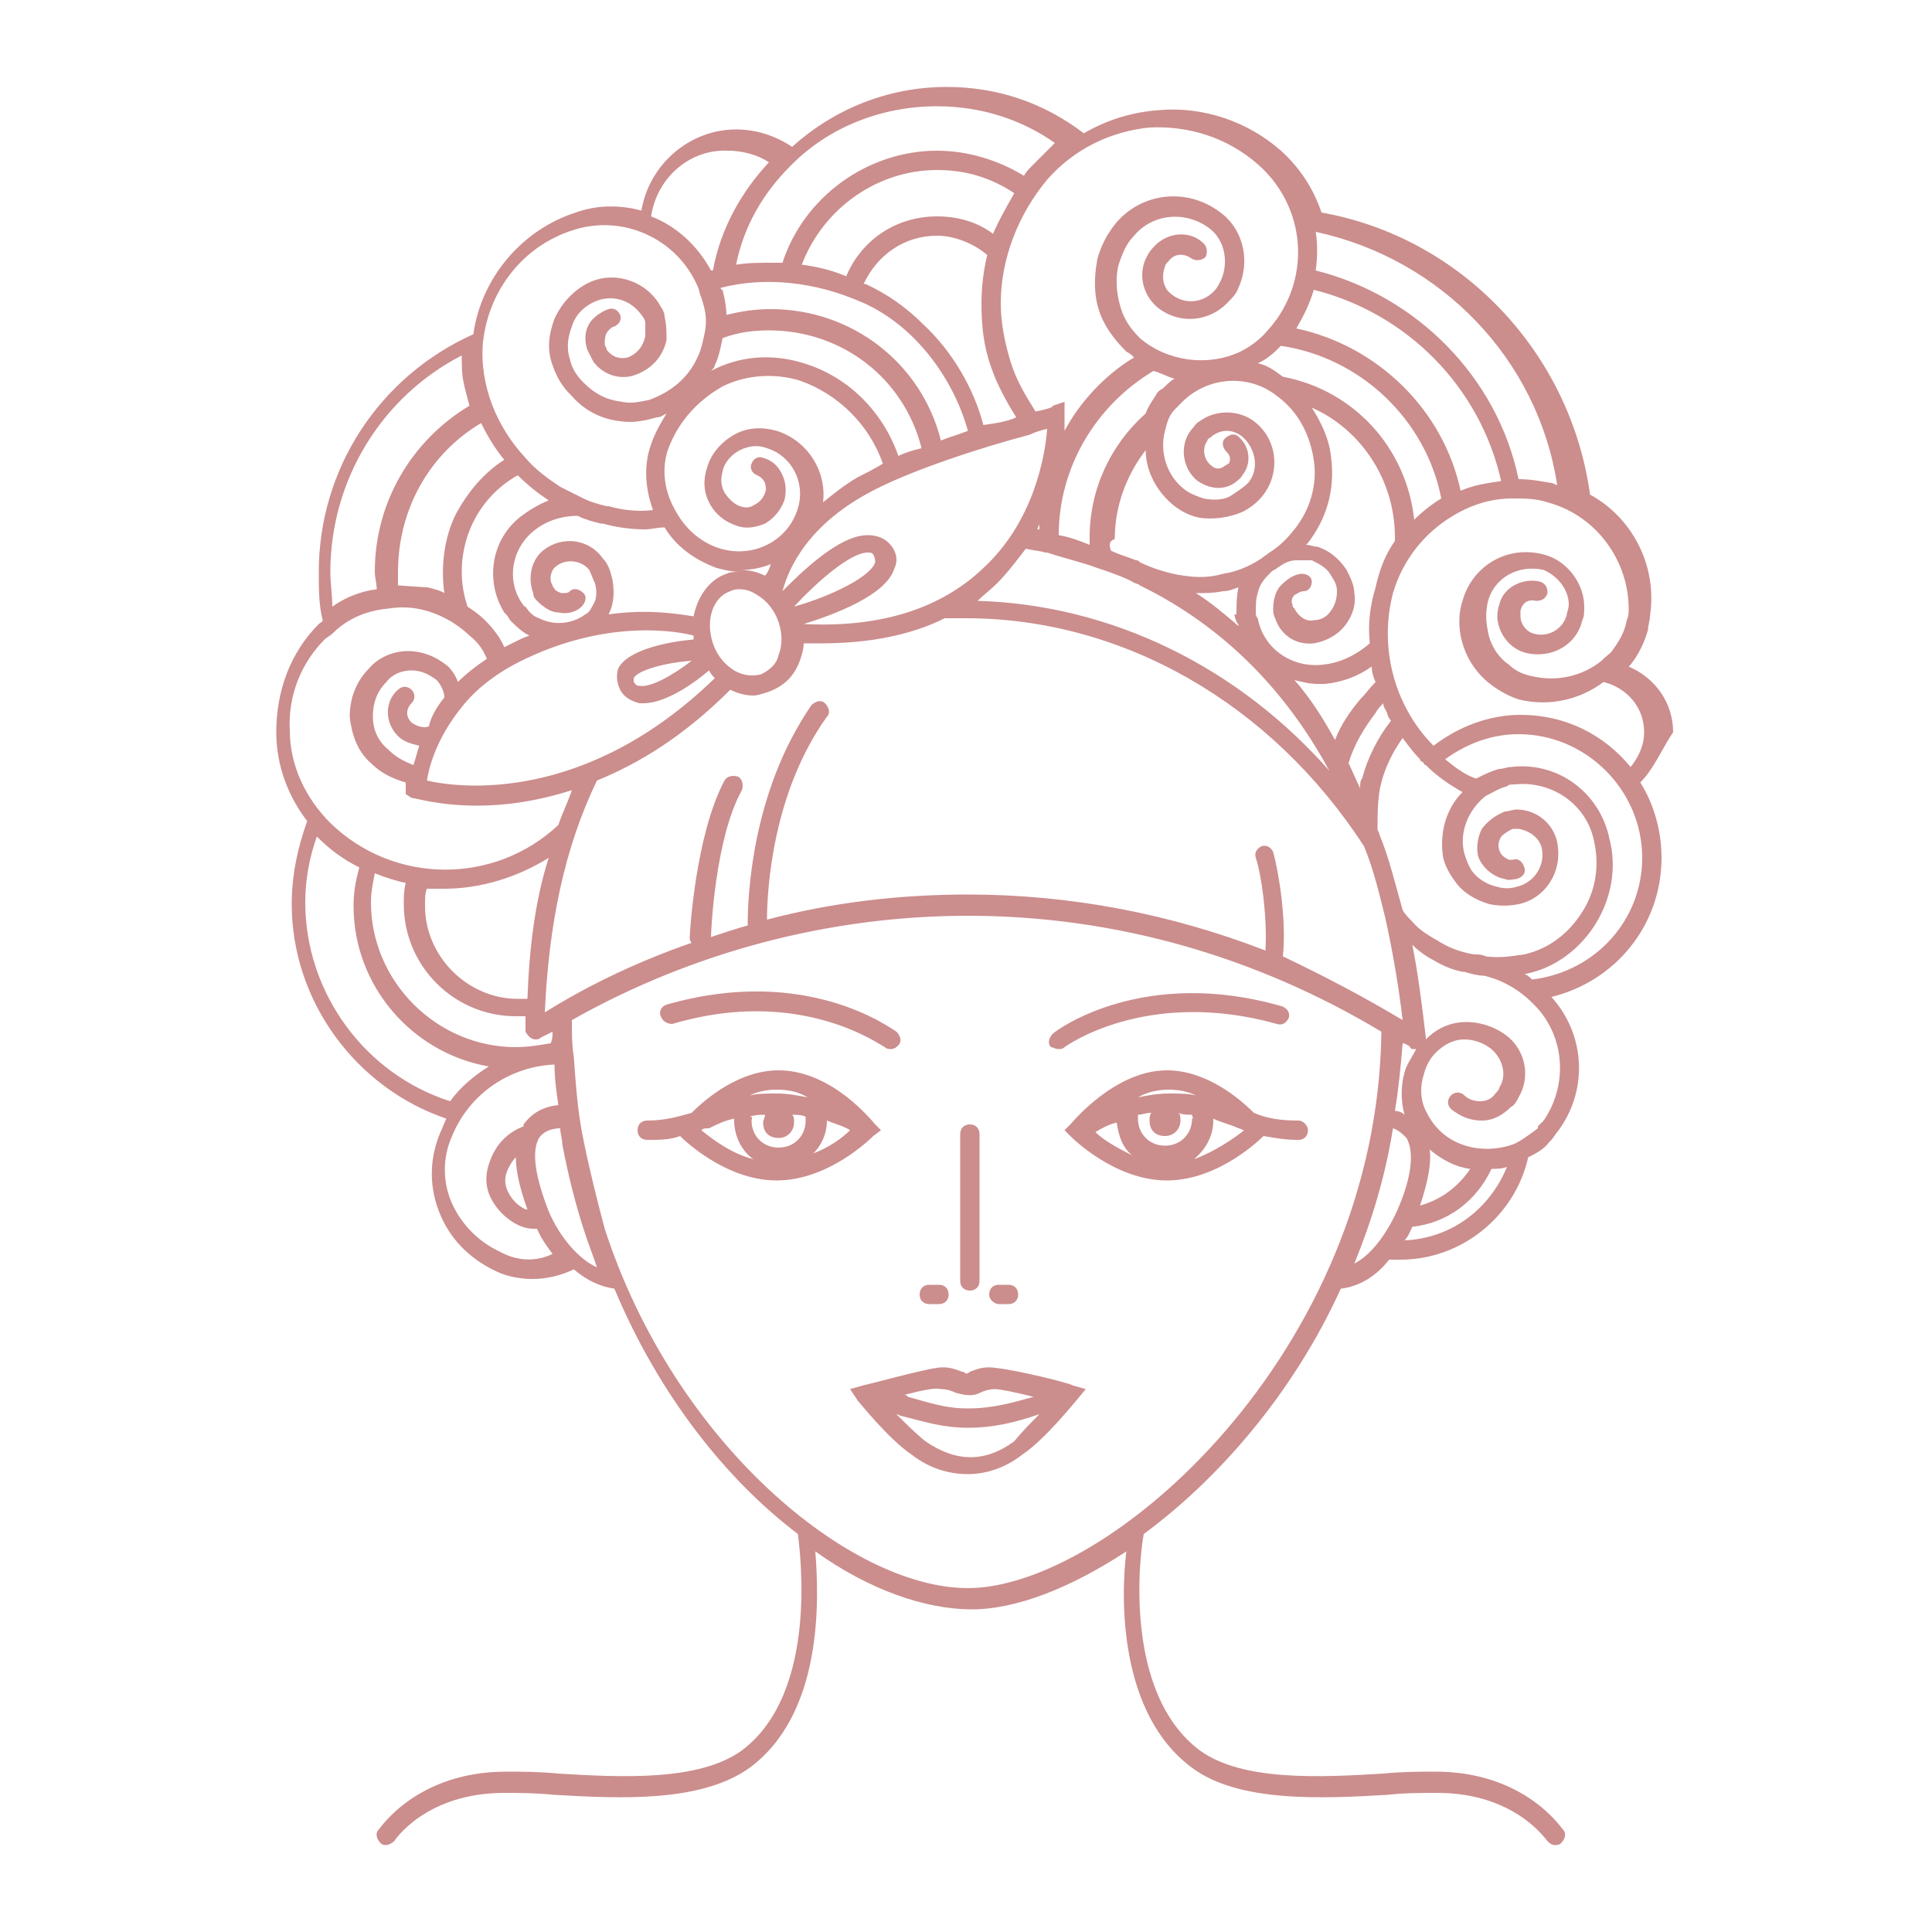 <?xml version="1.0" encoding="utf-8"?>
<!-- Generator: Adobe Illustrator 23.0.2, SVG Export Plug-In . SVG Version: 6.00 Build 0)  -->
<svg version="1.1" id="Layer_1" xmlns="http://www.w3.org/2000/svg" xmlns:xlink="http://www.w3.org/1999/xlink" x="0px" y="0px"
	 viewBox="0 0 100 100" style="enable-background:new 0 0 100 100;" xml:space="preserve">
<style type="text/css">
	.st0{fill:#CC8D8D;}
</style>
<path class="st0" d="M49.7,66.3v-7.6c0-0.3,0.2-0.5,0.5-0.5s0.5,0.2,0.5,0.5v7.6c0,0.3-0.2,0.5-0.5,0.5S49.7,66.6,49.7,66.3z
	 M67.7,58.5c0,0.3-0.2,0.5-0.5,0.5c-0.7,0-1.2-0.1-1.8-0.2l0,0c-0.1,0.1-2.3,2.3-5,2.3c-2.7,0-4.9-2.2-5-2.3l-0.3-0.3l0.3-0.3
	c0.1-0.1,2.3-2.8,5-2.8c2,0,3.7,1.4,4.5,2.2c0.7,0.3,1.4,0.4,2.3,0.4C67.5,58,67.7,58.3,67.7,58.5z M61.7,57.7c-0.2,0-0.5,0-0.7-0.1
	c0.1,0.1,0.1,0.2,0.1,0.4c0,0.4-0.3,0.8-0.8,0.8s-0.8-0.3-0.8-0.8c0-0.1,0-0.3,0.1-0.4c-0.3,0-0.5,0.1-0.7,0.1c0,0.1,0,0.2,0,0.2
	c0,0.8,0.6,1.4,1.4,1.4c0.8,0,1.4-0.6,1.4-1.4C61.8,57.9,61.7,57.8,61.7,57.7z M56.7,58.6c0.4,0.4,1.1,0.8,1.9,1.2
	c-0.5-0.4-0.7-1-0.8-1.7C57.4,58.2,57,58.4,56.7,58.6z M60.5,56.4c-0.5,0-1.1,0.1-1.6,0.4c0.5-0.1,1-0.2,1.6-0.2c0.5,0,1,0,1.4,0.1
	C61.5,56.5,61,56.4,60.5,56.4z M64.4,58.5c-0.1,0-0.2-0.1-0.3-0.1c-0.4-0.2-0.9-0.3-1.3-0.5c0,0,0,0.1,0,0.1c0,0.8-0.4,1.5-1,2
	C62.9,59.6,63.9,58.9,64.4,58.5z M45.2,58.8c-0.1,0.1-2.3,2.3-5,2.3s-4.9-2.2-5-2.3l0,0C34.7,59,34.1,59,33.5,59
	c-0.3,0-0.5-0.2-0.5-0.5s0.2-0.5,0.5-0.5c0.9,0,1.6-0.2,2.3-0.4c0.8-0.8,2.5-2.2,4.5-2.2c2.8,0,4.9,2.7,5,2.8l0.3,0.3L45.2,58.8z
	 M38.9,58c0,0.8,0.6,1.4,1.4,1.4s1.4-0.6,1.4-1.4c0-0.1,0-0.2,0-0.2c-0.2-0.1-0.5-0.1-0.7-0.1c0.1,0.1,0.1,0.2,0.1,0.4
	c0,0.4-0.3,0.8-0.8,0.8s-0.8-0.3-0.8-0.8c0-0.1,0.1-0.3,0.1-0.4c-0.3,0-0.5,0-0.8,0.1C39,57.8,38.9,57.9,38.9,58z M42.1,59.7
	c0.8-0.3,1.5-0.8,1.9-1.2c-0.3-0.2-0.7-0.3-1.2-0.5C42.8,58.7,42.5,59.3,42.1,59.7z M40.2,56.4c-0.5,0-1,0.1-1.4,0.3
	c0.4-0.1,0.9-0.1,1.4-0.1c0.6,0,1.1,0.1,1.6,0.2C41.3,56.5,40.8,56.4,40.2,56.4z M36.3,58.5c0.5,0.4,1.5,1.2,2.7,1.5
	c-0.6-0.4-1-1.2-1-2c0,0,0-0.1,0-0.1c-0.5,0.1-0.9,0.3-1.3,0.5C36.5,58.4,36.4,58.4,36.3,58.5z M54.8,54.3c0.1,0,0.2,0,0.3-0.1
	c0,0,4.2-3.1,11-1.2c0.3,0.1,0.5-0.1,0.6-0.3c0.1-0.3-0.1-0.5-0.3-0.6c-7.2-2.1-11.7,1.2-11.9,1.4c-0.2,0.2-0.3,0.5-0.1,0.7
	C54.5,54.2,54.6,54.3,54.8,54.3z M34.8,53c6.7-2,10.9,1.2,11,1.2c0.1,0.1,0.2,0.1,0.3,0.1c0.2,0,0.3-0.1,0.4-0.2
	c0.2-0.2,0.1-0.5-0.1-0.7c-0.2-0.1-4.6-3.5-11.9-1.4c-0.3,0.1-0.4,0.4-0.3,0.6C34.3,52.9,34.6,53,34.8,53z M48.1,67.5h0.5
	c0.3,0,0.5-0.2,0.5-0.5s-0.2-0.5-0.5-0.5h-0.5c-0.3,0-0.5,0.2-0.5,0.5S47.8,67.5,48.1,67.5z M51.7,67.5h0.5c0.3,0,0.5-0.2,0.5-0.5
	s-0.2-0.5-0.5-0.5h-0.5c-0.3,0-0.5,0.2-0.5,0.5S51.5,67.5,51.7,67.5z M55.5,71.7l0.7,0.2l-0.5,0.6c-0.1,0.1-1.6,2-2.8,2.8
	c-0.9,0.7-1.9,1-2.8,1c-1,0-2-0.3-2.9-1c-1.2-0.8-2.7-2.7-2.8-2.8L44,71.9l0.7-0.2c0.1,0,3-0.8,3.8-0.9c0.6-0.1,1,0.1,1.3,0.2
	c0.1,0,0.2,0.1,0.2,0.1c0,0,0.1,0,0.2-0.1c0.3-0.1,0.7-0.3,1.3-0.2C52.6,70.9,55.4,71.6,55.5,71.7z M46.8,72.2c0.1,0,0.1,0,0.2,0.1
	c1.1,0.3,1.9,0.6,3.1,0.6c1.3,0,2.3-0.3,3.4-0.6c-0.8-0.2-1.7-0.4-2-0.4c-0.3,0-0.6,0.1-0.8,0.2c-0.4,0.2-0.8,0.1-1.2,0
	c-0.2-0.1-0.5-0.2-0.8-0.2C48.4,71.8,47.6,72,46.8,72.2z M53.8,73.2c-1.2,0.4-2.3,0.7-3.7,0.7c-1.3,0-2.2-0.3-3.4-0.6
	c-0.1,0-0.2-0.1-0.3-0.1c0.5,0.5,1,1,1.5,1.4c1.6,1.1,3.1,1.1,4.6,0C52.9,74.1,53.4,73.6,53.8,73.2z M84.9,40.5
	c0.7,1.1,1.1,2.5,1.1,3.9c0,3.5-2.4,6.4-5.7,7.2c1.8,2,1.9,4.9,0.3,7c-0.1,0.1-0.2,0.3-0.3,0.4l-0.1,0.1c-0.3,0.4-0.7,0.6-1.1,0.8
	c-0.7,3.1-3.5,5.3-6.6,5.3c-0.2,0-0.4,0-0.6,0c-0.7,0.9-1.6,1.4-2.5,1.5c-2.5,5.5-6.4,9.9-10.2,12.7c-0.2,1-1.1,8.2,2.9,11.2
	c2.2,1.6,6.2,1.4,9.5,1.2c1-0.1,1.9-0.1,2.7-0.1c4.6,0,6.5,2.9,6.6,3c0.2,0.2,0.1,0.5-0.1,0.7c-0.1,0.1-0.2,0.1-0.3,0.1
	c-0.2,0-0.3-0.1-0.4-0.2c-0.1-0.1-1.7-2.5-5.7-2.5c-0.8,0-1.7,0-2.6,0.1c-3.4,0.2-7.7,0.4-10.1-1.4c-3.8-2.8-3.7-8.8-3.4-11.2
	c-2.9,1.9-5.7,3-8,3c-2.4,0-5.3-1-8.1-3c0.2,2.5,0.4,8.4-3.4,11.2c-2.5,1.8-6.7,1.6-10.1,1.4c-1-0.1-1.9-0.1-2.6-0.1
	c-4.1,0-5.7,2.5-5.7,2.5c-0.1,0.1-0.3,0.2-0.4,0.2c-0.1,0-0.2,0-0.3-0.1c-0.2-0.2-0.3-0.5-0.1-0.7c0.1-0.1,2-3,6.6-3
	c0.8,0,1.7,0,2.7,0.1c3.3,0.2,7.3,0.4,9.5-1.2c4-3,3-10.3,2.9-11.2c-3.7-2.8-7.2-7.2-9.5-12.7c-0.7-0.1-1.4-0.4-2.1-1
	c-0.6,0.3-1.4,0.5-2.1,0.5c-0.6,0-1.2-0.1-1.7-0.3c-1.4-0.6-2.5-1.6-3.1-3c-0.6-1.4-0.6-2.9,0-4.3c0.1-0.2,0.2-0.5,0.3-0.7
	c-4.7-1.6-8-6.1-8-11.1c0-1.5,0.3-2.9,0.8-4.3c-1-1.3-1.6-2.9-1.6-4.6c0-2.1,0.7-4.1,2.2-5.6c0.1-0.1,0.2-0.1,0.2-0.2
	c-0.2-0.8-0.2-1.6-0.2-2.5c0-5.3,3.1-10.1,8-12.3c0.4-2.9,2.5-5.4,5.3-6.3c1.1-0.4,2.3-0.4,3.4-0.1c0.4-2.4,2.5-4.2,4.9-4.2
	c1,0,2,0.3,2.9,0.9c2.1-1.9,4.9-3.1,8-3.1c2.6,0,5,0.8,7.1,2.4c1.2-0.7,2.5-1.1,3.9-1.2c2.3-0.2,4.6,0.6,6.3,2.1
	c1,0.9,1.7,2,2.1,3.2c7.3,1.3,12.9,7.3,13.9,14.6c2.2,1.2,3.5,3.7,3.1,6.3c0,0.2-0.1,0.5-0.1,0.7c-0.2,0.7-0.5,1.3-0.9,1.8
	c0,0-0.1,0.1-0.1,0.1c1.4,0.6,2.3,1.9,2.3,3.4C86,38.8,85.6,39.8,84.9,40.5z M80.1,26c-0.6-0.2-1.2-0.2-1.8-0.2c0,0,0,0,0,0
	c0,0,0,0,0,0c-1.1,0-2.1,0.3-3.1,0.9c-1.5,0.9-2.6,2.3-3.1,4c-0.5,1.9-0.3,4,0.6,5.8c0.4,0.8,0.9,1.5,1.5,2.1c1.3-1,2.9-1.6,4.5-1.6
	c2.3,0,4.3,1,5.7,2.7c0.4-0.5,0.7-1.1,0.7-1.8c0-1.3-0.9-2.3-2.1-2.6c-1.2,0.9-2.8,1.3-4.4,0.9C78,36,77.5,35.7,77,35.3
	c-0.7-0.6-1.2-1.4-1.4-2.4c-0.1-0.6-0.1-1.2,0.1-1.8c0.5-1.8,2.3-2.9,4.2-2.4c1.2,0.3,2.1,1.5,2.1,2.7c0,0.3,0,0.5-0.1,0.7
	c-0.3,1.3-1.6,2-2.9,1.7c-0.8-0.2-1.4-0.9-1.5-1.8c0-0.2,0-0.4,0.1-0.7c0.2-0.9,1.2-1.4,2.1-1.2c0.3,0.1,0.4,0.3,0.4,0.6
	c-0.1,0.3-0.3,0.4-0.6,0.4c-0.4-0.1-0.7,0.1-0.8,0.5c0,0.1,0,0.2,0,0.3c0,0.4,0.3,0.8,0.7,0.9c0.7,0.2,1.5-0.2,1.7-1
	c0-0.1,0.1-0.3,0.1-0.5c0-0.8-0.6-1.5-1.3-1.8c-1.3-0.3-2.6,0.4-2.9,1.7c-0.1,0.5-0.1,0.9,0,1.4c0.1,0.7,0.5,1.4,1.1,1.8
	c0.3,0.3,0.7,0.5,1.2,0.6c1.3,0.3,2.6,0,3.6-0.8c0,0,0.1-0.1,0.1-0.1c0.2-0.2,0.4-0.3,0.5-0.5c0.3-0.4,0.6-0.9,0.7-1.5
	c0.1-0.2,0.1-0.4,0.1-0.6C84.3,29.1,82.7,26.7,80.1,26z M75.7,41c-0.7-0.4-1.3-0.8-1.9-1.4c0,0-0.1,0-0.1-0.1c0,0,0,0,0,0
	c-0.1-0.1-0.2-0.1-0.2-0.2c-0.3-0.3-0.6-0.7-0.9-1.1c-0.5,0.7-0.9,1.5-1.1,2.3c-0.2,0.7-0.2,1.7-0.2,2.4c0,0.1,0.1,0.2,0.1,0.3
	c0,0,0,0,0,0l0,0c0.5,1.2,0.8,2.5,1.2,3.9c0.1,0.2,0.3,0.4,0.5,0.6c0.4,0.5,1,0.8,1.5,1.1c0.5,0.3,1.1,0.5,1.7,0.6
	c0.2,0,0.4,0,0.6,0.1c0.7,0.1,1.3,0,2-0.1c1.3-0.3,2.3-1.1,3-2.2c0.7-1.1,0.9-2.4,0.6-3.7c-0.4-1.9-2.2-3.1-4.1-2.9
	c-0.2,0-0.3,0-0.4,0.1c-0.4,0.1-0.7,0.3-1.1,0.5c-0.9,0.7-1.4,1.9-1.1,3c0.1,0.3,0.2,0.6,0.4,0.9c0.3,0.4,0.8,0.7,1.3,0.8
	c0.3,0.1,0.7,0.1,1,0c0.9-0.2,1.5-1.1,1.3-2c-0.1-0.5-0.6-0.9-1.2-1c-0.1,0-0.2,0-0.3,0c-0.2,0.1-0.4,0.2-0.6,0.4
	c-0.1,0.2-0.2,0.4-0.1,0.7c0.1,0.3,0.3,0.4,0.5,0.5c0.1,0,0.1,0,0.2,0c0.3-0.1,0.5,0.1,0.6,0.4s-0.1,0.5-0.4,0.6
	c-0.2,0-0.4,0.1-0.6,0c-0.6-0.1-1.2-0.6-1.4-1.2c-0.1-0.5,0-1,0.2-1.4c0.3-0.4,0.7-0.7,1.2-0.9c0.2,0,0.4-0.1,0.6-0.1
	c1,0,1.9,0.7,2.1,1.7c0.3,1.5-0.6,2.9-2,3.2c-0.5,0.1-1,0.1-1.5,0c-0.7-0.2-1.4-0.6-1.8-1.2c-0.3-0.4-0.5-0.8-0.6-1.2
	C74.5,43.2,74.8,41.9,75.7,41z M72.2,57.5c0.2,0,0.4,0.1,0.5,0.2c-0.2-0.7-0.2-1.5,0-2.2c0.1-0.4,0.4-0.8,0.6-1.2c0,0,0,0,0,0
	c0,0-0.1,0-0.1,0c0,0,0,0,0,0c0,0,0,0,0,0c0,0,0,0,0,0h0c-0.1,0-0.2,0-0.2-0.1c0,0,0,0,0,0c-0.1-0.1-0.3-0.2-0.4-0.2
	C72.5,55.2,72.4,56.3,72.2,57.5z M73.5,62.4c1.1-0.3,2-1,2.6-1.9c-0.8-0.1-1.5-0.5-2.1-1C74.1,60.2,73.9,61.2,73.5,62.4z M72.6,52.8
	c-0.2-1.7-0.5-3.5-0.9-5.3c0,0,0,0,0,0c-0.3-1.2-0.6-2.5-1.1-3.7h0C65.8,36.4,58.1,32,50,32c-0.4,0-0.7,0-1.1,0
	c-1.8,0.9-4,1.3-6.4,1.3c-0.3,0-0.6,0-0.9,0c0,0.3-0.1,0.6-0.2,0.9c-0.3,0.8-0.8,1.3-1.6,1.6C39.5,35.9,39.2,36,39,36
	c-0.4,0-0.8-0.1-1.2-0.3c-2.4,2.4-4.7,3.8-6.9,4.7c-1.7,3.5-2.5,7.5-2.7,12c2.4-1.5,5-2.7,7.6-3.6c-0.1-0.1-0.1-0.2-0.1-0.3
	c0-0.2,0.3-5.3,1.8-8.1c0.1-0.2,0.4-0.3,0.7-0.2c0.2,0.1,0.3,0.4,0.2,0.7c-1.4,2.5-1.6,7.4-1.6,7.6c0.6-0.2,1.2-0.4,1.9-0.6
	c0-1.5,0.2-6.9,3.3-11.4c0.2-0.2,0.5-0.3,0.7-0.1c0.2,0.2,0.3,0.5,0.1,0.7c-2.8,3.9-3.1,8.9-3.1,10.5c3.4-0.9,6.9-1.3,10.4-1.3
	c5.3,0,10.5,1,15.4,2.9c0.1-1.7-0.2-3.9-0.5-4.8c-0.1-0.3,0.1-0.5,0.3-0.6c0.3-0.1,0.5,0.1,0.6,0.3c0.3,1.1,0.7,3.6,0.5,5.4
	C68.5,50.5,70.6,51.6,72.6,52.8z M28.6,53.4c-0.2,0.1-0.4,0.2-0.6,0.3c-0.1,0.1-0.2,0.1-0.3,0.1c-0.2,0-0.4-0.2-0.5-0.4
	c0,0,0,0,0-0.1c0,0,0,0,0,0c0-0.2,0-0.5,0-0.7c-0.2,0-0.3,0-0.5,0c-3.2,0-5.8-2.6-5.8-5.8c0-0.4,0-0.7,0.1-1.1
	c-0.5-0.1-1.1-0.3-1.6-0.5c-0.1,0.5-0.2,1-0.2,1.5c0,4.1,3.4,7.5,7.5,7.5c0.6,0,1.2-0.1,1.8-0.2C28.6,53.8,28.6,53.6,28.6,53.4z
	 M23,36.1c0-0.3-0.2-0.7-0.4-0.9c-0.4-0.3-0.8-0.5-1.3-0.5c-0.5,0-1,0.2-1.3,0.6c-0.5,0.5-0.7,1.1-0.7,1.8s0.3,1.3,0.8,1.7
	c0.4,0.4,0.8,0.6,1.3,0.8c0.1-0.3,0.2-0.7,0.3-1c-0.4-0.1-0.8-0.2-1.1-0.5c-0.7-0.7-0.7-1.8,0-2.4c0.2-0.2,0.5-0.2,0.7,0
	c0.2,0.2,0.2,0.5,0,0.7c-0.3,0.3-0.3,0.7,0,1c0.3,0.2,0.6,0.3,0.9,0.2C22.3,37.1,22.6,36.6,23,36.1z M22.1,40.4
	c1.7,0.4,8.2,1.2,14.9-5.3c-0.1-0.1-0.2-0.2-0.3-0.4c-0.7,0.6-2.2,1.7-3.4,1.7c-0.1,0-0.2,0-0.2,0c-0.4-0.1-0.8-0.3-1-0.7
	c-0.2-0.4-0.2-0.8-0.1-1.1c0.5-1,2.7-1.4,3.9-1.5c0-0.1,0-0.1,0-0.2c-0.7-0.2-4.3-0.9-8.7,1.2c-1.5,0.7-2.6,1.6-3.3,2.5c0,0,0,0,0,0
	C22.6,38.2,22.2,39.7,22.1,40.4z M20.6,30.3c0,0,1.4,0.1,1.5,0.1c0.1,0,0.8,0.2,0.9,0.3c-0.2-1.4,0-2.9,0.6-4.1
	c0.6-1.1,1.4-2.1,2.5-2.8c-0.5-0.6-0.9-1.3-1.2-1.9c-2.7,1.6-4.3,4.5-4.3,7.7C20.6,29.8,20.6,30.1,20.6,30.3z M25.1,32.1
	c0.4,0.4,0.8,0.9,1,1.4c0.2-0.1,0.4-0.2,0.6-0.3c0.2-0.1,0.4-0.2,0.7-0.3c0,0,0,0,0,0c-0.4-0.2-0.7-0.5-1-0.8
	c-0.1-0.2-0.2-0.3-0.3-0.4c-1-1.6-0.7-3.8,0.9-5c0.4-0.3,0.9-0.6,1.4-0.8c-0.6-0.4-1.1-0.8-1.6-1.3c-1.8,1-2.9,2.9-2.9,5
	c0,0.6,0.1,1.2,0.3,1.8C24.5,31.6,24.8,31.8,25.1,32.1z M37.3,14.9c0,0,0,0.1,0.1,0.1c0.1,0.4,0.2,0.9,0.2,1.3
	c0.8-0.2,1.5-0.3,2.3-0.3c4.2,0,7.8,2.8,8.8,6.8c0.5-0.2,0.9-0.3,1.4-0.5c-0.5-1.8-1.5-3.5-2.8-4.8c-0.8-0.8-1.8-1.5-2.8-1.9
	C42.2,14.6,39.6,14.3,37.3,14.9z M53.3,22.5c-2.3,0.6-6.4,1.9-8.5,3.1c-3.4,1.9-4.1,4.3-4.3,5c0,0,0,0,0,0c0.9-0.9,2.9-2.9,4.4-2.9
	c0.4,0,0.8,0.1,1.1,0.4c0.4,0.4,0.5,0.9,0.3,1.3c-0.4,1.4-3.1,2.4-4.7,2.9c4,0.2,7.1-0.8,9.3-2.9c2.6-2.4,3.2-5.8,3.3-7.2
	C54.2,22.2,53.7,22.3,53.3,22.5z M59.7,19.2c-3,1.8-4.9,5-4.9,8.5c0.6,0.1,1.1,0.3,1.6,0.5c0-0.1,0-0.2,0-0.4c0-2.5,1.1-4.8,2.9-6.4
	c0.1-0.3,0.3-0.6,0.5-0.9c0.1-0.2,0.2-0.3,0.4-0.4c0.2-0.2,0.4-0.4,0.6-0.5C60.4,19.5,60.1,19.3,59.7,19.2z M67.1,17
	c4.2,0.9,7.6,4.2,8.5,8.4c0.7-0.3,1.4-0.4,2.1-0.5C76.6,20,72.8,16.2,68,15C67.8,15.7,67.5,16.3,67.1,17z M65.1,18.8
	c0.5,0.1,0.9,0.4,1.3,0.7c3.7,0.7,6.4,3.7,6.8,7.4c0.4-0.4,0.9-0.8,1.4-1.1c0,0,0,0,0,0c-0.8-4.1-4.2-7.3-8.3-7.9
	C66,18.2,65.6,18.6,65.1,18.8z M70.5,40.3c0.3-1.1,0.8-2.1,1.5-3c-0.1-0.1-0.2-0.3-0.2-0.4c-0.1-0.2-0.2-0.3-0.2-0.5
	c-0.1,0.1-0.3,0.3-0.4,0.5c-0.6,0.8-1.1,1.6-1.4,2.6c0.2,0.4,0.4,0.9,0.6,1.3C70.4,40.6,70.4,40.4,70.5,40.3z M51.6,30.2
	c-0.3,0.3-0.7,0.6-1,0.9c6.9,0.2,13.5,3.4,18.3,8.9c0,0-0.1-0.1-0.1-0.1c0-0.1-0.1-0.1-0.1-0.2c-2.1-3.8-5.2-7.2-9.7-9.4
	c-0.1-0.1-0.3-0.1-0.4-0.2c-0.6-0.3-1.2-0.5-1.8-0.7c0,0,0,0,0,0c-0.8-0.3-1.7-0.5-2.6-0.8c0,0,0,0-0.1,0c-0.3-0.1-0.6-0.1-1-0.2
	C52.7,28.9,52.2,29.6,51.6,30.2z M57.5,28.5c0.4,0.2,0.8,0.3,1.3,0.5c0.1,0,0.1,0,0.2,0.1c0.6,0.3,1.5,0.6,2.3,0.7
	c0.7,0.1,1.3,0.1,2-0.1c0.7-0.1,1.4-0.4,2-0.8c0.1-0.1,0.3-0.2,0.4-0.3c0.5-0.3,0.9-0.7,1.3-1.2c0.8-1,1.2-2.3,1-3.6
	s-0.8-2.5-1.9-3.3c0,0,0,0,0,0c0,0,0,0,0,0c-1.5-1.2-3.7-1-5,0.4c-0.1,0.1-0.2,0.2-0.3,0.3c-0.3,0.3-0.4,0.7-0.5,1.1
	c-0.3,1.1,0.1,2.4,1.1,3.1c0.3,0.2,0.6,0.3,0.9,0.4c0.5,0.1,1.1,0.1,1.5-0.2c0.3-0.2,0.6-0.4,0.8-0.6c0.6-0.7,0.4-1.8-0.3-2.4
	c-0.5-0.4-1.1-0.4-1.6,0c-0.1,0.1-0.2,0.1-0.2,0.2c-0.3,0.4-0.2,1,0.2,1.3c0.2,0.2,0.5,0.2,0.7,0c0.1,0,0.1-0.1,0.2-0.1
	c0.1-0.2,0.1-0.4-0.1-0.6c-0.2-0.2-0.3-0.5-0.1-0.7c0.2-0.2,0.5-0.3,0.7-0.1c0.6,0.5,0.7,1.4,0.2,2c-0.1,0.2-0.3,0.3-0.4,0.4
	c-0.6,0.4-1.3,0.3-1.9-0.1c-0.8-0.6-1-1.9-0.3-2.7c0.1-0.1,0.2-0.3,0.4-0.4c0.8-0.6,2-0.6,2.8,0c1.2,0.9,1.4,2.6,0.5,3.8
	c-0.3,0.4-0.7,0.7-1.1,0.9c-0.7,0.3-1.5,0.4-2.2,0.3c-0.5-0.1-0.9-0.3-1.3-0.6c-0.9-0.7-1.5-1.8-1.5-2.9c-1,1.3-1.6,2.9-1.6,4.6
	C57.4,28,57.4,28.2,57.5,28.5z M64,31.8c0-0.5,0-0.9,0.1-1.4c-0.3,0.1-0.5,0.2-0.8,0.2c-0.5,0.1-0.9,0.1-1.4,0.1c0,0,0,0,0,0
	c0.8,0.5,1.5,1.1,2.2,1.7c0-0.1,0-0.1-0.1-0.2c0-0.1-0.1-0.2-0.1-0.4L64,31.8z M71,34.5c-0.7,0.5-1.5,0.8-2.4,0.9
	c-0.1,0-0.3,0-0.4,0c-0.4,0-0.8-0.1-1.2-0.2c0.8,0.9,1.5,2,2.1,3.1c0.3-0.8,0.8-1.5,1.3-2.1c0.3-0.3,0.5-0.6,0.8-0.9
	C71.1,35.1,71,34.8,71,34.5z M72.2,28c0-0.1,0-0.2,0-0.2c0-3-1.8-5.6-4.3-6.7c0.5,0.8,0.9,1.6,1,2.6c0.2,1.6-0.2,3.1-1.2,4.4
	c0,0-0.1,0.1-0.1,0.1c0.2,0,0.4,0.1,0.6,0.1c0.6,0.2,1.1,0.6,1.5,1.2c0.2,0.4,0.4,0.8,0.4,1.2c0.1,0.6-0.1,1.2-0.5,1.7
	c-0.4,0.5-1,0.8-1.6,0.9c-0.9,0.1-1.7-0.4-2-1.3c-0.1-0.2-0.1-0.3-0.1-0.5c0-0.4,0.1-0.9,0.4-1.2c0.3-0.3,0.7-0.6,1.1-0.6
	c0.3,0,0.5,0.2,0.5,0.4c0,0.3-0.2,0.5-0.4,0.5c-0.2,0-0.3,0.1-0.5,0.2c-0.1,0.1-0.2,0.3-0.1,0.5c0,0.1,0,0.1,0.1,0.2
	c0.2,0.4,0.6,0.7,1,0.6c0.4,0,0.7-0.2,0.9-0.5c0.2-0.3,0.3-0.6,0.3-1c0-0.3-0.1-0.5-0.3-0.8c-0.2-0.4-0.6-0.6-1-0.8
	C67.7,29,67.4,29,67.1,29c-0.4,0-0.7,0.2-1,0.4c-0.1,0.1-0.2,0.1-0.3,0.2c-0.3,0.3-0.6,0.6-0.7,1.1C65,31,65,31.3,65,31.7
	c0,0.1,0,0.2,0.1,0.3c0.3,1.6,1.8,2.6,3.4,2.4c0.9-0.1,1.7-0.5,2.4-1.1c-0.1-1,0-1.9,0.3-2.9C71.4,29.5,71.7,28.7,72.2,28z
	 M53.8,27.4c0-0.1,0-0.2,0-0.3c0,0.1-0.1,0.2-0.1,0.3C53.7,27.4,53.8,27.4,53.8,27.4z M39.4,34.9c0.4-0.2,0.8-0.5,0.9-1
	c0.2-0.5,0.2-1.1,0-1.7c-0.2-0.6-0.6-1.1-1.1-1.4c-0.3-0.2-0.6-0.3-0.9-0.3c-0.2,0-0.3,0-0.5,0.1c-0.9,0.3-1.3,1.5-0.9,2.7
	c0.2,0.6,0.6,1.1,1.1,1.4C38.5,35,39,35,39.4,34.9z M39.9,29.2c-0.5,0.2-1,0.3-1.6,0.3c0.5,0,0.9,0.1,1.3,0.3
	C39.7,29.7,39.8,29.5,39.9,29.2z M45.3,29.1c0-0.1,0-0.2-0.1-0.4c-0.1-0.1-0.1-0.1-0.3-0.1c0,0,0,0,0,0c-0.9,0-2.7,1.6-3.8,2.8
	C43.2,30.8,45.1,29.8,45.3,29.1z M36.8,19.2c1.5-0.8,3.2-0.9,4.8-0.4c2.3,0.7,4.1,2.5,4.9,4.8c0.4-0.2,0.8-0.3,1.2-0.4
	c-0.9-3.6-4.1-6.1-7.9-6.1c-0.8,0-1.6,0.1-2.4,0.4c-0.1,0.5-0.2,1-0.4,1.4C37,19,36.9,19.1,36.8,19.2z M52.6,21.6
	c-0.5-0.8-1-1.7-1.3-2.6c-0.4-1.1-0.5-2.2-0.5-3.3c0-0.8,0.1-1.7,0.3-2.5c-0.7-0.6-1.7-1-2.6-1c-1.7,0-3.1,1-3.8,2.5
	c0,0,0.1,0,0.1,0c1.1,0.5,2.1,1.2,3,2.1c1.5,1.4,2.6,3.3,3.1,5.2C51.6,21.9,52.2,21.8,52.6,21.6z M52.5,10c-1.2-0.8-2.5-1.2-4-1.2
	c-3.1,0-5.9,2-7,4.9c0.8,0.1,1.6,0.3,2.3,0.6c0.8-1.9,2.6-3.1,4.7-3.1c1.1,0,2.1,0.3,2.9,0.9C51.7,11.4,52.1,10.7,52.5,10z
	 M34.6,23.2c-0.4,1.1-0.2,2.3,0.4,3.3c0.5,0.9,1.3,1.6,2.3,1.9c1.7,0.5,3.5-0.4,4-2.1c0.4-1.3-0.3-2.7-1.6-3.1
	c-0.5-0.2-1-0.1-1.4,0.1c-0.4,0.2-0.8,0.6-0.9,1.1c-0.1,0.4-0.1,0.7,0.1,1.1c0.2,0.3,0.5,0.6,0.8,0.7c0.3,0.1,0.5,0.1,0.8-0.1
	c0.2-0.1,0.4-0.3,0.5-0.6c0.1-0.2,0-0.4,0-0.5c-0.1-0.2-0.2-0.3-0.4-0.4c-0.3-0.1-0.4-0.4-0.3-0.6c0.1-0.3,0.4-0.4,0.6-0.3
	c0.4,0.1,0.8,0.4,1,0.9c0.2,0.4,0.2,0.9,0.1,1.3c-0.2,0.5-0.5,0.9-1,1.2c-0.5,0.2-1,0.3-1.5,0.1c-0.6-0.2-1.1-0.6-1.4-1.2
	c-0.3-0.6-0.3-1.2-0.1-1.8c0.2-0.7,0.7-1.3,1.4-1.7c0.7-0.4,1.5-0.4,2.2-0.2c1.6,0.5,2.6,2.1,2.4,3.7c0.5-0.4,1.1-0.9,1.8-1.3
	c0.4-0.2,0.8-0.4,1.3-0.7c-0.7-2-2.3-3.6-4.3-4.3c-1.3-0.4-2.8-0.3-4,0.3C36,20.8,35.1,21.9,34.6,23.2z M33.4,27.4
	c-0.7,0-1.5-0.1-2.2-0.3l-0.1,0c-0.4-0.1-0.8-0.2-1.2-0.4c-0.9,0-1.7,0.3-2.3,0.8c-1.1,0.9-1.4,2.5-0.6,3.7c0.1,0.1,0.1,0.2,0.2,0.2
	c0.2,0.3,0.4,0.5,0.7,0.6c0.8,0.4,1.7,0.3,2.4-0.2c0.2-0.1,0.3-0.3,0.4-0.5c0.2-0.3,0.2-0.7,0.1-1.1c-0.1-0.2-0.2-0.5-0.3-0.7
	c-0.4-0.5-1.2-0.6-1.7-0.2c-0.3,0.2-0.4,0.7-0.2,1c0,0.1,0.1,0.1,0.1,0.2c0.1,0.1,0.3,0.2,0.4,0.2c0.2,0,0.3,0,0.4-0.1
	c0.2-0.2,0.5-0.1,0.7,0.1c0.2,0.2,0.1,0.5-0.1,0.7c-0.3,0.3-0.8,0.4-1.2,0.3c-0.4,0-0.8-0.3-1.1-0.6c-0.1-0.1-0.2-0.2-0.2-0.4
	c-0.3-0.8-0.1-1.7,0.5-2.2c1-0.8,2.4-0.6,3.1,0.4c0.3,0.3,0.4,0.7,0.5,1.1c0.1,0.6,0.1,1.2-0.2,1.8c0,0,0,0,0,0
	c2.1-0.3,3.7,0,4.4,0.1c0.2-1,0.8-1.9,1.7-2.2c0.2-0.1,0.4-0.1,0.7-0.1c-0.4,0-0.8-0.1-1.2-0.2c-1.1-0.4-2.1-1.1-2.7-2.1
	C34,27.3,33.7,27.4,33.4,27.4z M32.8,35.1c0,0,0,0.1,0,0.2c0.1,0.1,0.1,0.2,0.3,0.2c0.6,0.1,1.8-0.6,2.7-1.3
	C34.4,34.3,33,34.7,32.8,35.1z M28.4,44.4C26.8,45.4,24.9,46,23,46c-0.3,0-0.6,0-0.9,0C22,46.2,22,46.5,22,46.9
	c0,2.6,2.2,4.8,4.8,4.8c0.2,0,0.3,0,0.5,0C27.4,49,27.7,46.6,28.4,44.4z M68.1,12c0.1,0.6,0.1,1.3,0,2c5.2,1.3,9.4,5.5,10.5,10.8
	c0.6,0,1.1,0.1,1.7,0.2c0.1,0,0.2,0.1,0.3,0.1C79.6,18.6,74.6,13.4,68.1,12z M54.2,9.3c-1.5,1.8-2.4,4.1-2.4,6.4c0,1,0.2,2,0.5,3
	c0.3,1,0.8,1.8,1.3,2.6c0.5-0.1,0.9-0.2,0.9-0.3l0.6-0.2l0,0.6c0,0,0,0.4,0,0.9c0.8-1.5,2.1-2.9,3.6-3.8c-0.1-0.1-0.2-0.2-0.4-0.3
	c-0.5-0.5-0.9-1-1.2-1.6c-0.5-1-0.5-2.1-0.3-3.2c0.2-0.7,0.5-1.3,1-1.9c1.4-1.6,3.8-1.8,5.5-0.4c1.1,0.9,1.4,2.5,0.8,3.8
	c-0.1,0.3-0.3,0.5-0.5,0.7c-1,1.1-2.6,1.2-3.7,0.3c-0.7-0.6-1-1.6-0.6-2.5c0.1-0.2,0.2-0.4,0.4-0.6c0.7-0.8,1.9-0.9,2.6-0.2
	c0.2,0.2,0.2,0.5,0.1,0.7c-0.2,0.2-0.5,0.2-0.7,0.1c-0.4-0.3-0.9-0.3-1.2,0.1c-0.1,0.1-0.2,0.2-0.2,0.3c-0.2,0.5-0.1,1.1,0.3,1.4
	c0.7,0.6,1.7,0.5,2.3-0.2c0.1-0.1,0.2-0.3,0.3-0.5c0.4-0.9,0.2-2-0.5-2.6c-1.2-1-3-0.9-4,0.3c-0.4,0.4-0.6,0.9-0.8,1.5
	c-0.2,0.8-0.1,1.7,0.2,2.5c0.2,0.5,0.5,0.9,0.9,1.3c1.4,1.2,3.5,1.5,5.2,0.7c0.6-0.3,1.1-0.7,1.5-1.2c0.2-0.2,0.3-0.4,0.4-0.5
	c1.8-2.6,1.3-6-1-8c-1.6-1.4-3.6-2-5.6-1.9C57.5,6.8,55.6,7.7,54.2,9.3z M48.5,5.5c-2.9,0-5.6,1.1-7.5,3c0,0,0,0,0,0
	c0,0-0.1,0.1-0.1,0.1c-1.4,1.4-2.4,3.1-2.8,5.1c0.6-0.1,1.2-0.1,1.8-0.1c0.2,0,0.4,0,0.6,0c1.1-3.4,4.4-5.8,8-5.8
	c1.6,0,3.2,0.5,4.5,1.3c0.1-0.2,0.3-0.4,0.4-0.5c0.4-0.4,0.8-0.8,1.2-1.2C52.9,6.2,50.8,5.5,48.5,5.5z M33.7,11.2
	c1.3,0.5,2.4,1.5,3.1,2.8c0,0,0.1,0,0.1,0c0.4-2.2,1.5-4.1,2.9-5.6c-0.6-0.4-1.4-0.6-2.1-0.6C35.7,7.7,34,9.2,33.7,11.2z M25,17.7
	c-0.2,2.2,0.7,4.4,2.2,6c0.5,0.6,1.2,1.1,1.8,1.5c0.4,0.2,0.8,0.4,1.2,0.6c0.4,0.2,0.8,0.3,1.2,0.4l0.1,0c0.7,0.2,1.5,0.3,2.3,0.2
	c-0.4-1.1-0.5-2.3-0.1-3.4c0.2-0.6,0.5-1.1,0.8-1.6c-0.2,0.1-0.3,0.2-0.5,0.2c-0.7,0.2-1.3,0.3-1.9,0.2c-1-0.1-1.9-0.6-2.5-1.3
	l-0.1-0.1c-0.4-0.4-0.7-0.9-0.9-1.5c-0.3-0.8-0.2-1.6,0.1-2.4c0.4-0.9,1.2-1.7,2.1-2c1.2-0.4,2.6,0.1,3.3,1.2
	c0.1,0.2,0.3,0.4,0.3,0.7c0.1,0.4,0.1,0.8,0.1,1.2c-0.2,0.9-0.8,1.5-1.6,1.8c-0.8,0.3-1.7,0-2.2-0.7c-0.1-0.2-0.2-0.4-0.3-0.6
	c-0.2-0.6-0.1-1.2,0.3-1.6c0.2-0.2,0.5-0.4,0.8-0.5c0.3-0.1,0.5,0.1,0.6,0.3c0.1,0.3-0.1,0.5-0.3,0.6c-0.1,0-0.2,0.1-0.3,0.2
	c-0.2,0.2-0.2,0.5-0.2,0.7c0,0.1,0.1,0.2,0.1,0.3c0.3,0.4,0.7,0.5,1.1,0.4c0.5-0.2,0.8-0.6,0.9-1.1c0-0.2,0-0.5,0-0.7
	c0-0.1-0.1-0.3-0.2-0.4c-0.5-0.7-1.3-1-2.1-0.8c-0.7,0.2-1.3,0.7-1.5,1.4c-0.2,0.5-0.3,1.1-0.1,1.7c0.1,0.5,0.4,0.9,0.7,1.2
	c0.6,0.6,1.2,0.9,2,1c0.5,0.1,0.9,0,1.4-0.1c1.1-0.4,2-1.1,2.5-2.2c0.2-0.4,0.3-0.9,0.4-1.4c0.1-0.6,0-1.1-0.2-1.7
	c-0.1-0.2-0.1-0.4-0.2-0.6c-1.1-2.5-3.9-3.7-6.4-2.9C27.1,12.7,25.3,15,25,17.7z M17.1,29.6c0,0.6,0.1,1.2,0.1,1.8
	c0.7-0.5,1.5-0.8,2.3-0.9c0-0.3-0.1-0.6-0.1-0.9c0-3.6,1.9-6.8,4.9-8.6c0,0-0.3-1.1-0.3-1.2c-0.1-0.4-0.1-0.9-0.1-1.4
	C19.8,20.5,17.1,24.8,17.1,29.6z M15,37.8c0,1.8,0.8,3.5,2.1,4.8c3.3,3.2,8.5,3.2,11.8,0.1c0.2-0.6,0.5-1.2,0.7-1.8
	c-1.9,0.6-3.5,0.8-4.9,0.8c-2,0-3.2-0.4-3.4-0.4L21,41.1l0-0.4c0,0,0-0.1,0-0.2c-0.7-0.2-1.3-0.5-1.8-1c-0.7-0.6-1-1.5-1.1-2.4
	c0-0.9,0.3-1.8,1-2.5c0.5-0.6,1.3-0.9,2-0.9c0.8,0,1.5,0.3,2.1,0.8c0.2,0.2,0.4,0.5,0.5,0.8c0.4-0.4,0.9-0.8,1.5-1.2
	c-0.2-0.5-0.5-0.9-0.9-1.2c-0.3-0.3-0.6-0.5-0.9-0.7c-1-0.6-2.1-0.9-3.3-0.7c-1.1,0.1-2.1,0.5-2.9,1.3c-0.1,0.1-0.3,0.2-0.4,0.3
	C15.6,34.3,14.9,36,15,37.8z M23.3,57c0.5-0.7,1.2-1.3,2-1.8c-4-0.7-7-4.2-7-8.3c0-0.7,0.1-1.3,0.3-2c-0.8-0.4-1.5-0.9-2.2-1.6
	c0,0,0,0,0,0c-0.4,1.1-0.6,2.3-0.6,3.4C15.8,51.4,18.9,55.6,23.3,57z M28.6,64.9c-0.3-0.4-0.6-0.8-0.8-1.3c-0.1,0-0.1,0-0.2,0
	c-0.3,0-0.6-0.1-0.8-0.2c-0.6-0.3-1.1-0.8-1.4-1.4c-0.3-0.6-0.3-1.3,0-2c0.3-0.8,0.9-1.4,1.7-1.7c0,0,0-0.1,0-0.1
	c0.3-0.4,0.8-0.9,1.8-1c-0.1-0.7-0.2-1.4-0.2-2.1c-2.3,0.1-4.4,1.5-5.3,3.7c-0.5,1.1-0.5,2.4,0,3.5c0.5,1.1,1.4,2,2.5,2.5
	C26.8,65.3,27.8,65.3,28.6,64.9z M26.3,60.5c-0.2,0.4-0.2,0.8,0,1.2c0.2,0.4,0.5,0.7,0.9,0.9c0,0,0.1,0,0.1,0
	c-0.4-1.1-0.6-2-0.6-2.7C26.5,60.1,26.4,60.3,26.3,60.5z M30.9,65.6c-0.2-0.6-0.4-1.1-0.6-1.7c-0.5-1.5-0.9-3.1-1.2-4.7
	c0-0.3-0.1-0.5-0.1-0.8c-0.5,0-0.9,0.2-1.1,0.5c-0.4,0.7-0.2,2,0.5,3.8C29,64.1,30,65.2,30.9,65.6z M71.5,53.4
	c-6.5-3.9-13.8-6-21.4-6c-7.2,0-14.3,1.9-20.5,5.4c0,0.7,0,1.3,0.1,1.9c0.1,1.4,0.2,2.9,0.5,4.3c0.3,1.5,0.7,3.1,1.1,4.6
	c3.6,11.1,12.7,18.6,18.8,18.6C57.4,82.2,71.3,70,71.5,53.4z M72.3,62.7c0.8-1.8,0.9-3.1,0.5-3.8c-0.2-0.2-0.4-0.4-0.7-0.5
	c-0.4,2.5-1.1,4.8-2,7C70.9,65,71.7,64,72.3,62.7z M78,60.4c-0.3,0.1-0.5,0.1-0.8,0.1c-0.8,1.7-2.3,2.8-4.1,3
	c-0.1,0.2-0.2,0.5-0.4,0.7C75.1,64.1,77.1,62.6,78,60.4z M79.3,51.9c-0.7-0.7-1.6-1.2-2.5-1.4c-0.3,0-0.7-0.1-1-0.2c0,0-0.1,0-0.1,0
	l0,0c-0.5-0.1-1-0.3-1.5-0.6c-0.4-0.2-0.8-0.5-1.1-0.8c0.3,1.5,0.5,3.1,0.7,4.8c0,0,0,0,0,0c0,0,0,0,0,0c0,0,0,0,0,0
	c0,0,0,0.1,0,0.1c0.6-0.6,1.3-0.9,2.1-0.9c0.8,0,1.6,0.3,2.2,0.8c0.9,0.8,1.1,2.1,0.5,3.1c-0.1,0.2-0.2,0.4-0.4,0.5
	c-0.4,0.4-0.9,0.7-1.5,0.7c-0.6,0-1.1-0.2-1.6-0.6c-0.2-0.2-0.2-0.5,0-0.7c0.2-0.2,0.5-0.2,0.7,0c0.2,0.2,0.5,0.3,0.8,0.3
	c0.3,0,0.6-0.1,0.8-0.4c0.1-0.1,0.2-0.2,0.2-0.3c0.4-0.6,0.2-1.4-0.3-1.9c-0.4-0.4-1-0.6-1.5-0.6c-0.6,0-1.1,0.3-1.5,0.7
	c-0.3,0.3-0.5,0.7-0.6,1.1c-0.2,0.6-0.2,1.3,0.1,1.9c0.2,0.4,0.4,0.7,0.7,1c1,1,2.6,1.2,3.9,0.7c0.4-0.2,0.8-0.5,1.2-0.8l0-0.1
	c0.1-0.1,0.2-0.2,0.3-0.3C81.2,56.1,81,53.5,79.3,51.9z M85,44.4c0-3.5-2.9-6.4-6.4-6.4c-1.4,0-2.7,0.5-3.8,1.3c0.5,0.4,1,0.8,1.6,1
	c0.4-0.2,0.8-0.4,1.2-0.5c0.2,0,0.4-0.1,0.6-0.1c2.4-0.3,4.6,1.3,5.1,3.7c0.4,1.5,0.1,3.1-0.7,4.4c-0.8,1.3-2.1,2.3-3.6,2.6
	c0,0-0.1,0-0.1,0c0.2,0.1,0.3,0.2,0.4,0.3C82.6,50.3,85,47.6,85,44.4z"/>
</svg>
